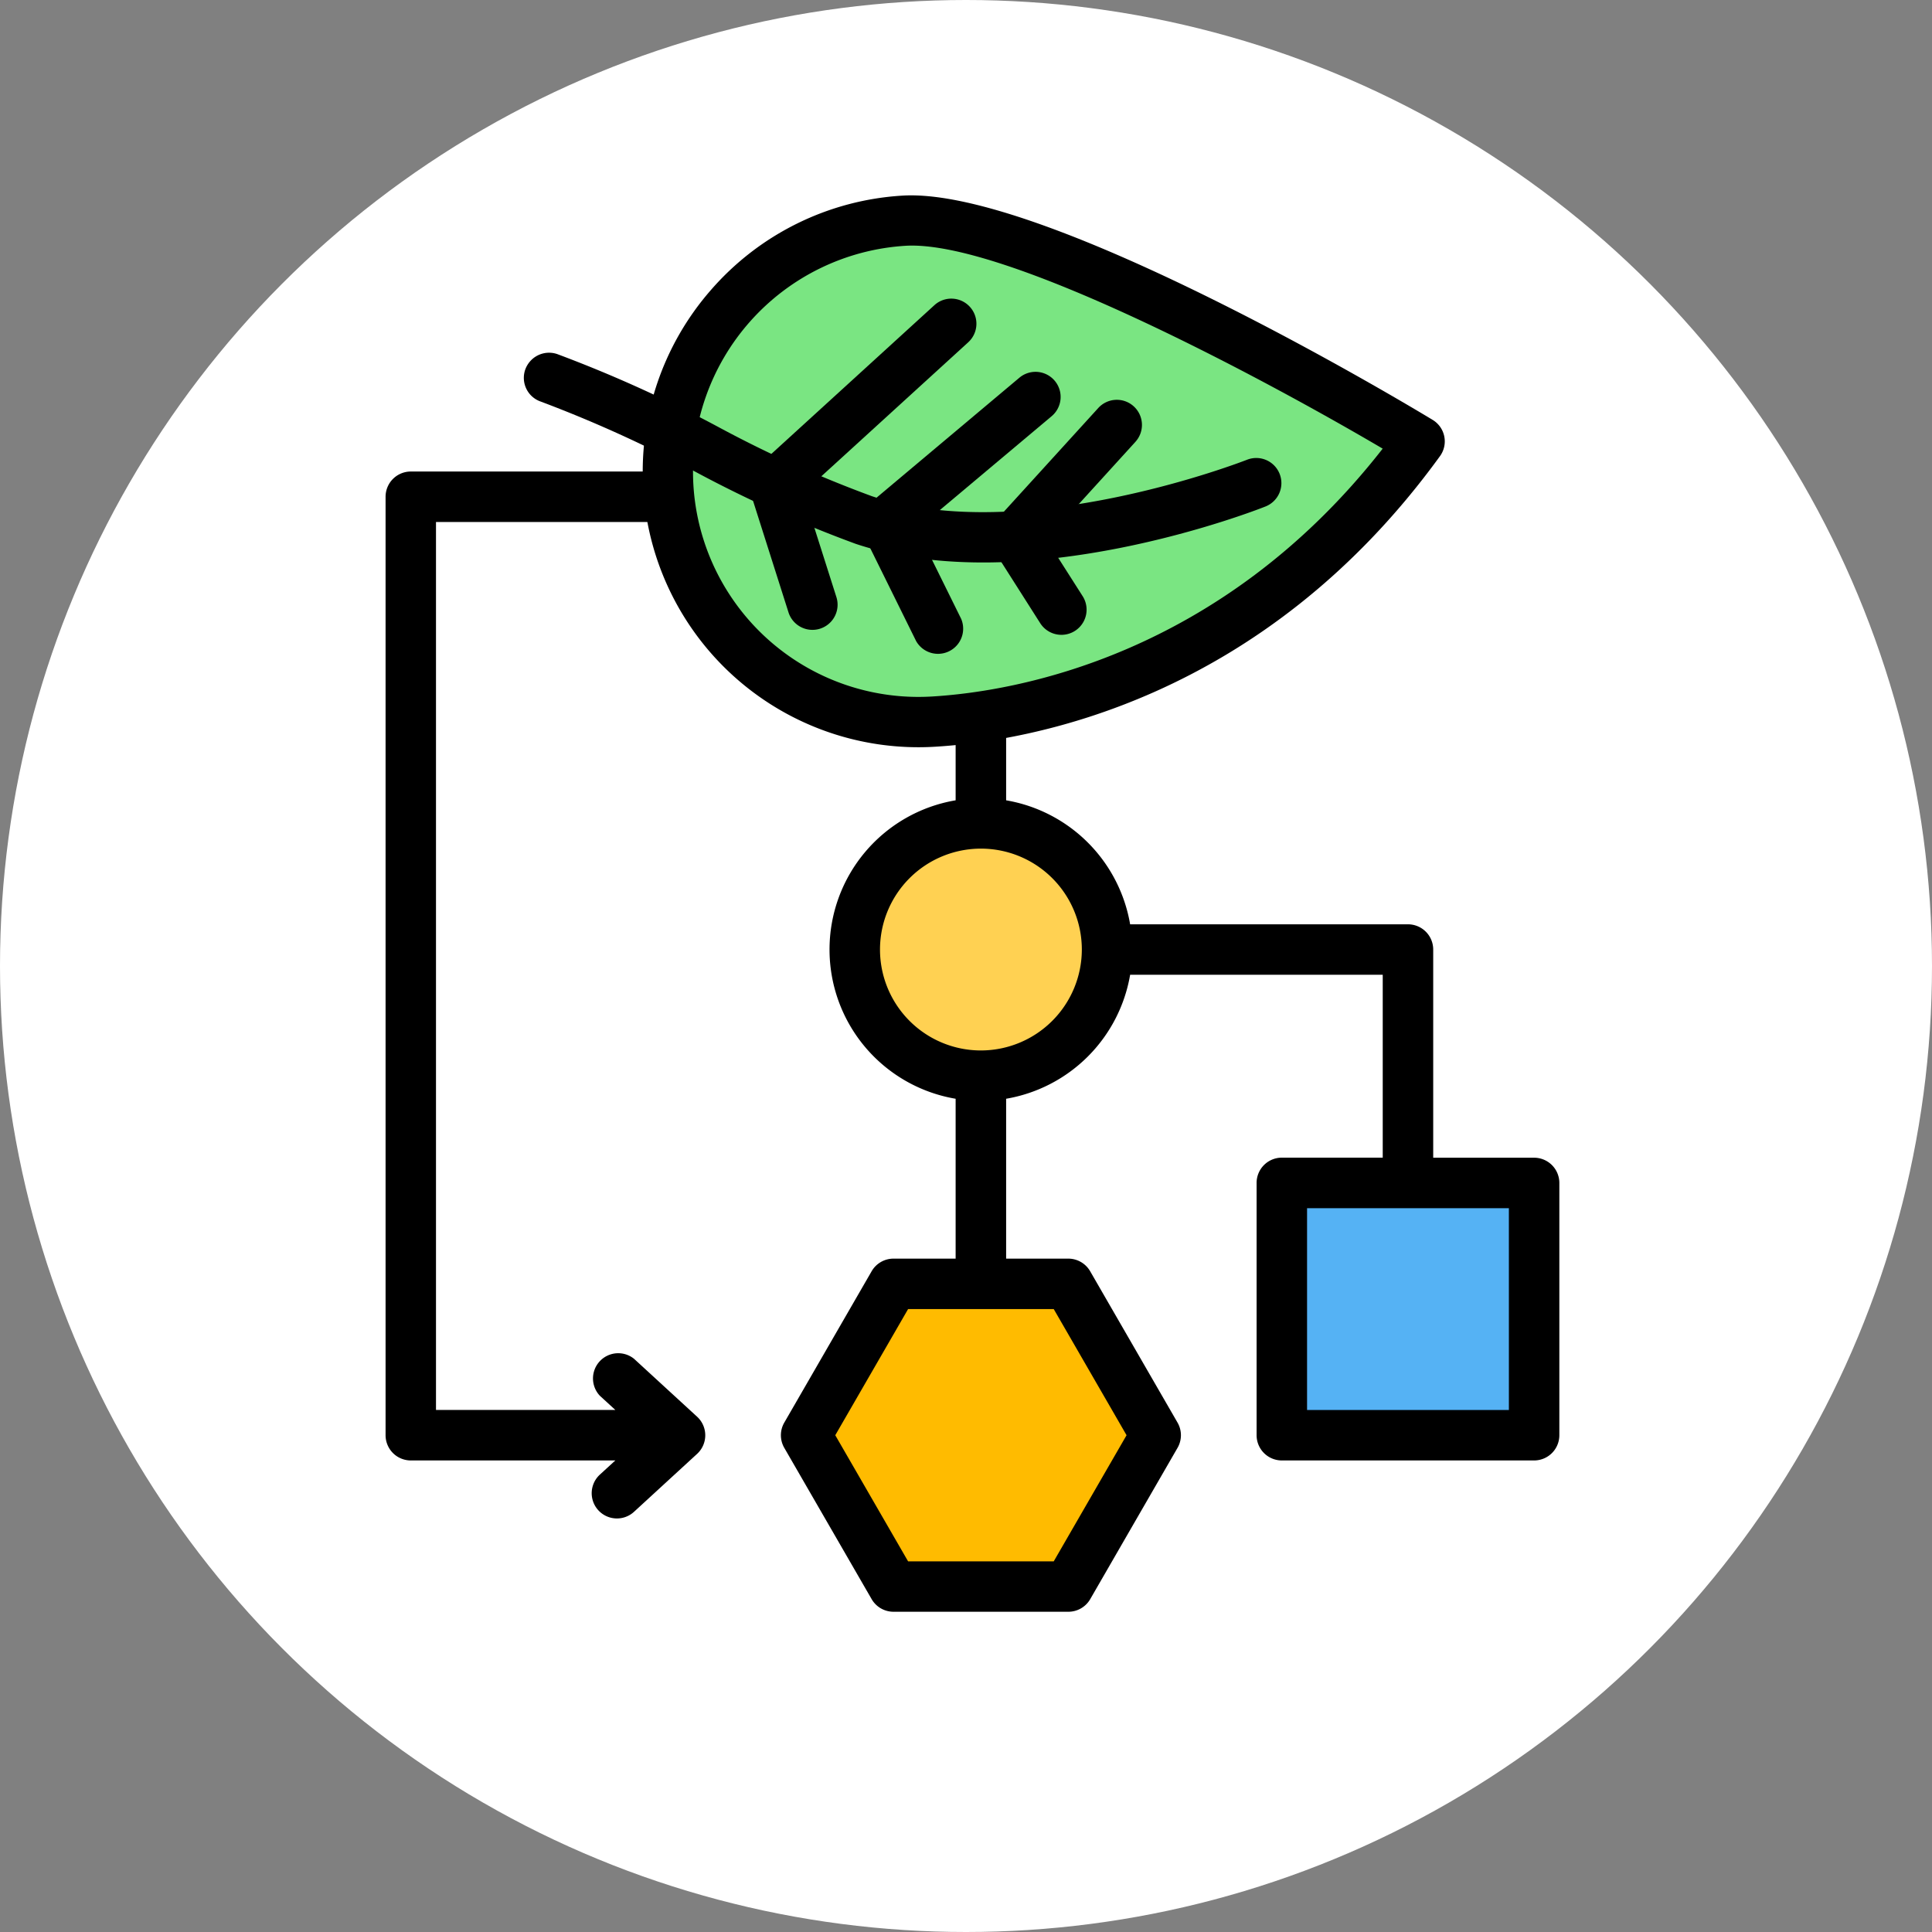 <svg xmlns="http://www.w3.org/2000/svg" width="150" height="150" viewBox="0 0 150 150">
  <rect x="0" y="0" width="150" height="150" fill="#808080" stroke="none"/>
  <g id="Grupo_96861" data-name="Grupo 96861" transform="translate(-724.668 -3214)">
    <circle id="Elipse_4556" data-name="Elipse 4556" cx="75" cy="75" r="75" transform="translate(724.668 3214)" fill="#fff"/>
    <g id="Grupo_89066" data-name="Grupo 89066">
      <g id="uml" transform="translate(731.242 3238.857)">
        <g id="Grupo_89063" data-name="Grupo 89063" transform="translate(46.08 1.959)">
          <path id="Trazado_151304" data-name="Trazado 151304" d="M378.641,342h19.587v19.587H378.641Z" transform="translate(-331.773 -276.972)" fill="#55b2f4"/>
          <path id="Trazado_151307" data-name="Trazado 151307" d="M9.793,0A9.793,9.793,0,1,1,0,9.793,9.793,9.793,0,0,1,9.793,0Z" transform="translate(13.711 37.113)" fill="#ffd152"/>
          <path id="Trazado_151305" data-name="Trazado 151305" d="M210.432,382h-13.57l-6.785,11.752,6.785,11.752h13.57l6.785-11.752Z" transform="translate(-180.143 -309.137)" fill="#fb0"/>
        </g>
        <g id="Grupo_89064" data-name="Grupo 89064" transform="translate(23.359)">
          <circle id="Elipse_4580" data-name="Elipse 4580" cx="1.949" cy="1.949" r="1.949" transform="translate(44.288 0.258)"/>
          <path id="Trazado_151306" data-name="Trazado 151306" d="M112.534,65.028H104.7V48.865a1.959,1.959,0,0,0-1.959-1.959H81.169a11.778,11.778,0,0,0-9.627-9.627V27.421C94.169,27.421,78.4,0,78.4,0a1.959,1.959,0,1,0,0,3.917H60.77A1.959,1.959,0,0,0,60.77,0C45,0,44.121.877,44.121,11.752h-18.8a1.959,1.959,0,0,0-1.959,1.959V86.573a1.959,1.959,0,0,0,1.959,1.959H41.2l-1.2,1.1A1.959,1.959,0,1,0,42.65,92.52l4.9-4.5a1.959,1.959,0,0,0,0-2.883l-4.9-4.5A1.959,1.959,0,0,0,40,83.51l1.2,1.1H27.276V15.669H44.121c0,5.459,12.236,11.752,23.5,11.752v9.858a11.75,11.75,0,0,0,0,23.171V72.863H62.8a1.959,1.959,0,0,0-1.7.979L54.317,85.594a1.959,1.959,0,0,0,0,1.959L61.1,99.3a1.959,1.959,0,0,0,1.7.979h13.57a1.959,1.959,0,0,0,1.7-.979L84.85,87.553a1.959,1.959,0,0,0,0-1.959L78.065,73.842a1.959,1.959,0,0,0-1.7-.979H71.542V60.45a11.778,11.778,0,0,0,9.627-9.627h19.612v14.2H92.947a1.959,1.959,0,0,0-1.959,1.959V86.573a1.959,1.959,0,0,0,1.959,1.959h19.587a1.959,1.959,0,0,0,1.959-1.959V66.987a1.959,1.959,0,0,0-1.959-1.959ZM80.892,86.573l-5.654,9.793H63.93l-5.654-9.793L63.93,76.78H75.238ZM69.584,56.7a7.835,7.835,0,1,1,7.835-7.835A7.844,7.844,0,0,1,69.584,56.7Zm40.992,27.915H94.906V68.945h15.669Z" transform="translate(-23.359)"/>
        </g>
      </g>
      <g id="Grupo_89065" data-name="Grupo 89065" transform="translate(3904.938 4727.082) rotate(131)">
        <path id="Trazado_150730" data-name="Trazado 150730" d="M28.145,47.645C20.618,39.959,14.823,6.2,14.823,6.2c19.71-1.748,33.665,6.537,41.192,14.223a19.478,19.478,0,0,1-27.87,27.219Z" transform="translate(883.239 3280.985)" fill="#7ae582"/>
        <path id="Trazado_150731" data-name="Trazado 150731" d="M40.624,53.982a21.4,21.4,0,0,1-15.334-6.43h0C17.429,39.523,11.68,6.479,11.439,5.076A1.95,1.95,0,0,1,13.19,2.8C36.678.724,50.916,12.46,55.951,17.6A21.405,21.405,0,0,1,40.624,53.982ZM28.082,44.826a17.582,17.582,0,0,0,24.8.277,17.5,17.5,0,0,0,.277-24.77C48.666,15.741,36.151,5.46,15.669,6.539c1.946,10.486,6.992,32.75,12.413,38.287Z" transform="translate(884.698 3282.441)"/>
        <path id="Trazado_150732" data-name="Trazado 150732" d="M62.019,66.676a1.955,1.955,0,0,1-1.81-1.218,101.927,101.927,0,0,1-3.927-13.121,92.01,92.01,0,0,0-3.773-12.554C47.719,28.264,31.425,19.74,31.262,19.653a1.95,1.95,0,1,1,1.8-3.461c.721.372,17.727,9.277,23.058,22.1a96.209,96.209,0,0,1,3.953,13.1A99.164,99.164,0,0,0,63.829,64a1.947,1.947,0,0,1-1.077,2.538A1.972,1.972,0,0,1,62.019,66.676Z" transform="translate(876.664 3276.709)"/>
        <path id="Trazado_150733" data-name="Trazado 150733" d="M61.446,62.787a1.745,1.745,0,0,1-.225-.014L42.755,60.627a1.949,1.949,0,1,1,.451-3.872l17.223,2,4.429-7.266a1.952,1.952,0,0,1,3.337,2.026L63.114,61.85A1.946,1.946,0,0,1,61.446,62.787Z" transform="translate(872.04 3261.928)"/>
        <path id="Trazado_150734" data-name="Trazado 150734" d="M50.366,34.969h-.044L38.607,34.7a1.95,1.95,0,0,1,.044-3.9H38.7l10.224.232L50.41,26.01a1.953,1.953,0,0,1,3.745,1.109l-1.916,6.455A1.952,1.952,0,0,1,50.366,34.969Z" transform="translate(873.89 3273.016)"/>
        <path id="Trazado_150735" data-name="Trazado 150735" d="M57.988,47.881a1.9,1.9,0,0,1-.3-.025L42.678,45.486a1.949,1.949,0,1,1,.611-3.851l13.49,2.131,2.991-7.145a1.953,1.953,0,0,1,3.6,1.5l-3.583,8.559A1.959,1.959,0,0,1,57.988,47.881Z" transform="translate(872.038 3268.395)"/>
      </g>
    </g>
  </g>
</svg>
